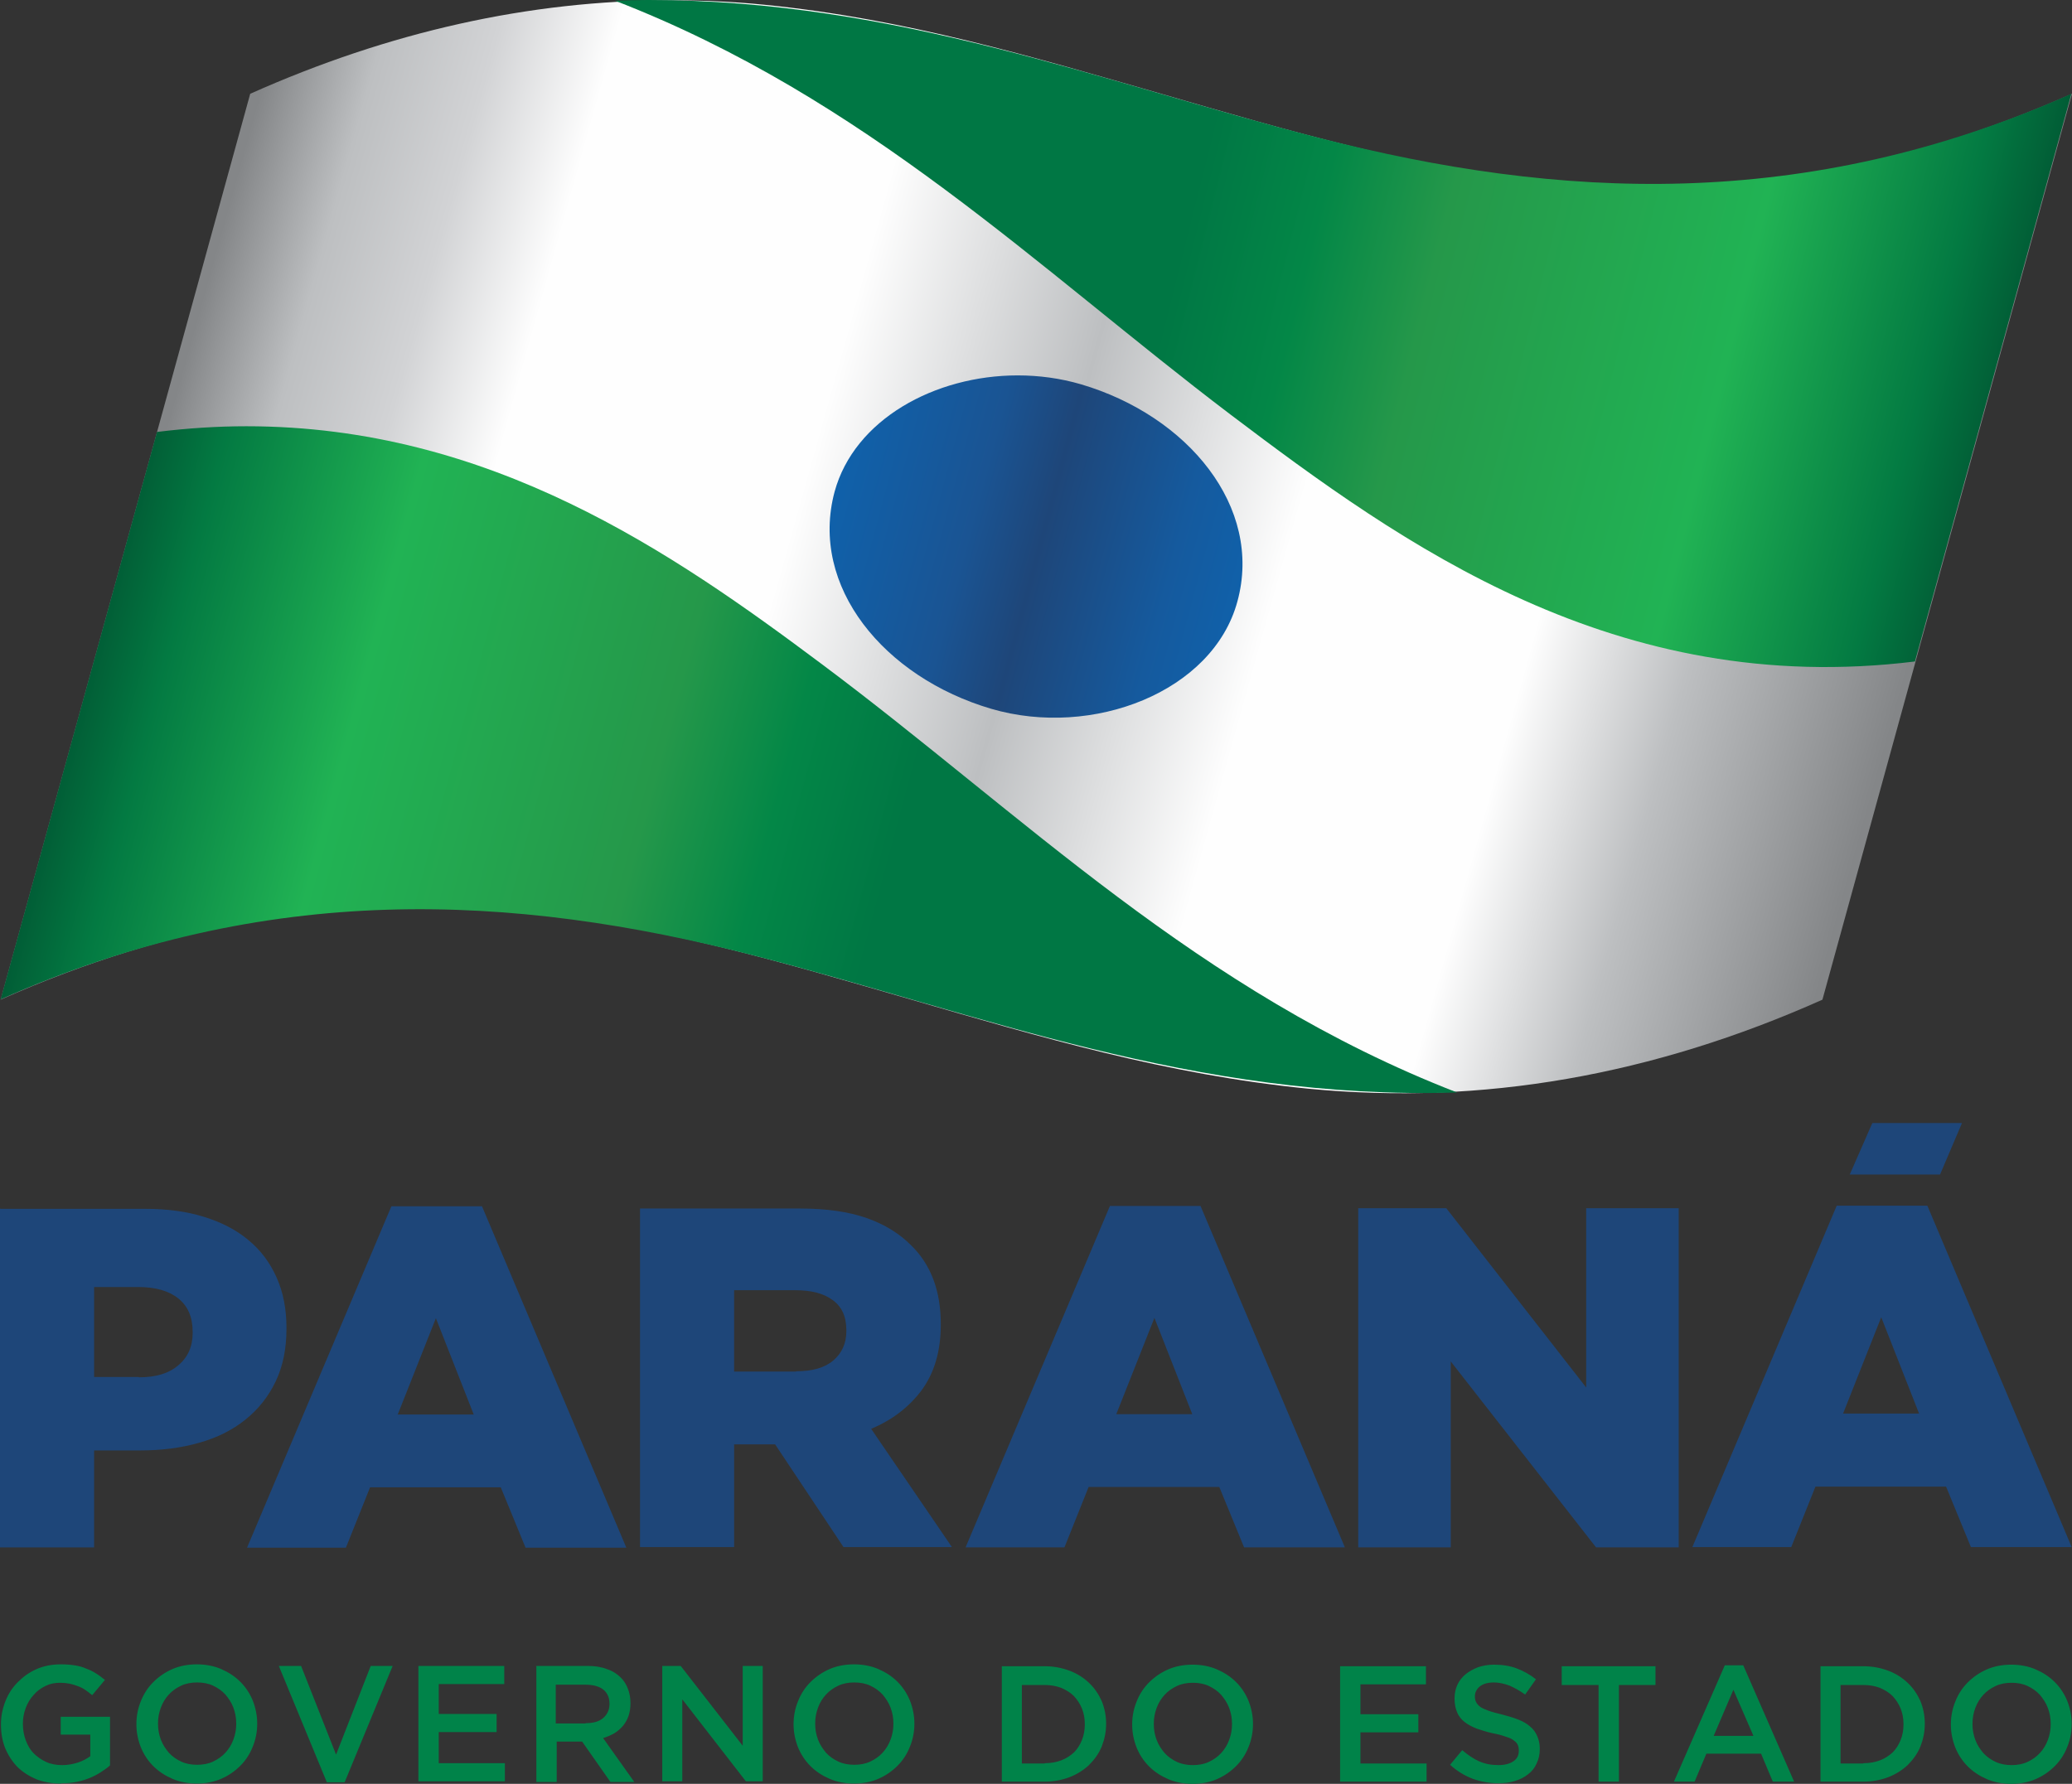 <!-- Generator: Adobe Illustrator 17.0.0, SVG Export Plug-In  -->
<svg version="1.1"
	 xmlns="http://www.w3.org/2000/svg" xmlns:xlink="http://www.w3.org/1999/xlink" xmlns:a="http://ns.adobe.com/AdobeSVGViewerExtensions/3.0/"
	 x="0px" y="0px" width="469.208px" height="404.05px" viewBox="0 0 469.208 404.05" enable-background="new 0 0 469.208 404.05"
	 xml:space="preserve">
<rect x="0" y="0" width="469.208" height="404.05" fill="#333333" stroke="none"/>
<defs>
</defs>
<g id="Layer_x0020_1_1_">
	<path fill="#1E4679" d="M423.994,254.367l-5.112,11.664h20.447l4.968-11.664H423.994z M434.577,320.173l-8.568-21.815l-8.64,21.815
		H434.577z M415.93,273.087h20.519l32.687,77.325h-22.823l-5.616-13.68h-29.591l-5.472,13.68h-22.391L415.93,273.087z
		 M307.646,273.663h19.871l31.679,40.607v-40.607h20.951v76.821h-18.719l-32.903-42.119v42.119h-20.951v-76.821H307.646z
		 M269.991,320.317l-8.568-21.815l-8.64,21.815H269.991z M251.344,273.159h20.519l32.687,77.325h-22.823l-5.616-13.68H246.52
		l-5.472,13.68h-22.391L251.344,273.159z M180.282,310.598c3.672,0,6.48-0.792,8.424-2.448s2.952-3.888,2.952-6.624v-0.216
		c0-3.096-1.008-5.328-3.096-6.84c-2.016-1.512-4.896-2.232-8.424-2.232h-13.896v18.431h14.04V310.598z M144.931,273.735h36.287
		c5.904,0,10.944,0.72,15.047,2.16c4.104,1.44,7.416,3.528,10.008,6.12c4.536,4.392,6.768,10.368,6.768,17.855v0.216
		c0,5.904-1.44,10.8-4.248,14.688c-2.88,3.888-6.696,6.84-11.52,8.856l18.287,26.783H191.01l-15.479-23.255h-0.216h-9.072v23.255
		h-21.311v-76.821V273.735z M107.276,320.389l-8.568-21.815l-8.64,21.815H107.276z M88.629,273.231h20.519l32.687,77.325h-22.823
		l-5.616-13.68H83.805l-5.472,13.68H55.942L88.629,273.231z M31.463,311.965c3.816,0,6.768-0.864,8.928-2.736
		c2.16-1.8,3.24-4.248,3.24-7.344v-0.216c0-3.312-1.08-5.832-3.24-7.56c-2.16-1.728-5.184-2.592-9.072-2.592H21.311v20.375h10.08
		L31.463,311.965z M0.072,273.807h32.903c4.824,0,9.216,0.576,13.176,1.8s7.344,2.952,10.08,5.256
		c2.808,2.304,4.896,5.112,6.408,8.496c1.512,3.384,2.232,7.2,2.232,11.376v0.216c0,4.536-0.792,8.496-2.448,11.952
		c-1.656,3.456-3.96,6.336-6.84,8.64c-2.952,2.376-6.408,4.104-10.512,5.256c-4.032,1.152-8.496,1.728-13.248,1.728H21.311v21.959H0
		v-76.821L0.072,273.807z"/>
	<path fill="#008349" d="M13.68,403.978c-2.016,0-3.888-0.36-5.544-1.008c-1.656-0.72-3.096-1.656-4.248-2.808
		c-1.152-1.224-2.088-2.664-2.736-4.248c-0.648-1.656-0.936-3.384-0.936-5.328v-0.072c0-1.8,0.36-3.528,1.008-5.184
		s1.584-3.096,2.808-4.32c1.224-1.224,2.592-2.232,4.248-2.952s3.456-1.08,5.472-1.08c1.152,0,2.16,0.072,3.096,0.216
		c0.936,0.144,1.8,0.36,2.592,0.72c0.792,0.288,1.584,0.648,2.232,1.08c0.72,0.432,1.368,0.936,2.088,1.512l-2.88,3.456
		c-0.504-0.432-1.008-0.792-1.512-1.152s-1.08-0.648-1.656-0.864c-0.576-0.216-1.224-0.432-1.872-0.576
		c-0.72-0.144-1.44-0.216-2.232-0.216c-1.224,0-2.304,0.216-3.312,0.72c-1.008,0.504-1.944,1.152-2.664,2.016
		c-0.792,0.864-1.368,1.8-1.8,2.952c-0.432,1.152-0.648,2.304-0.648,3.528v0.072c0,1.368,0.216,2.592,0.648,3.744
		c0.432,1.152,1.008,2.16,1.8,2.952c0.792,0.792,1.728,1.44,2.808,1.944s2.304,0.72,3.672,0.72c1.224,0,2.376-0.216,3.528-0.576
		c1.08-0.36,2.016-0.864,2.808-1.44v-4.896h-6.696v-4.032h11.16v11.016c-0.648,0.576-1.368,1.08-2.16,1.584
		c-0.792,0.504-1.656,0.936-2.52,1.296c-0.936,0.36-1.872,0.648-2.952,0.864c-1.08,0.216-2.16,0.288-3.312,0.288L13.68,403.978z
		 M44.638,399.73c1.296,0,2.52-0.216,3.6-0.72c1.08-0.504,2.016-1.152,2.808-2.016c0.792-0.864,1.368-1.8,1.8-2.952
		c0.432-1.152,0.648-2.304,0.648-3.6v-0.072c0-1.296-0.216-2.448-0.648-3.6c-0.432-1.152-1.08-2.088-1.8-2.952
		c-0.792-0.864-1.728-1.512-2.808-2.016c-1.08-0.504-2.304-0.72-3.6-0.72s-2.52,0.216-3.6,0.72c-1.08,0.504-2.016,1.152-2.808,2.016
		c-0.792,0.864-1.368,1.8-1.8,2.952c-0.432,1.152-0.648,2.304-0.648,3.6v0.072c0,1.296,0.216,2.448,0.648,3.6
		c0.432,1.152,1.08,2.088,1.8,2.952c0.792,0.864,1.728,1.512,2.808,2.016C42.119,399.514,43.343,399.73,44.638,399.73z
		 M44.566,403.978c-2.016,0-3.888-0.36-5.544-1.08c-1.656-0.72-3.096-1.656-4.32-2.88c-1.224-1.224-2.16-2.664-2.808-4.248
		c-0.648-1.656-1.008-3.384-1.008-5.184v-0.072c0-1.872,0.36-3.6,1.008-5.184c0.648-1.656,1.584-3.096,2.808-4.32
		c1.224-1.224,2.664-2.232,4.32-2.952s3.528-1.08,5.544-1.08c2.016,0,3.888,0.36,5.544,1.08c1.656,0.72,3.096,1.656,4.32,2.88
		c1.224,1.224,2.16,2.664,2.808,4.248c0.648,1.656,1.008,3.384,1.008,5.184v0.072c0,1.872-0.36,3.6-1.008,5.184
		c-0.648,1.656-1.584,3.096-2.808,4.32c-1.224,1.224-2.664,2.232-4.32,2.952C48.454,403.618,46.582,403.978,44.566,403.978z
		 M63.07,377.339h5.112l7.92,20.087l7.848-20.087h4.968L78.045,403.69h-4.032l-10.872-26.351H63.07z M94.821,377.339h19.367v4.104
		H99.357v6.768h13.104v4.104H99.357v7.056h14.975v4.104H94.749v-26.135H94.821z M132.692,390.299c1.656,0,2.952-0.36,3.888-1.152
		c0.936-0.792,1.44-1.872,1.44-3.168v-0.072c0-1.44-0.504-2.52-1.44-3.24c-0.936-0.72-2.304-1.08-4.032-1.08h-6.696v8.784h6.696
		L132.692,390.299z M121.388,377.339h11.664c1.656,0,3.096,0.216,4.392,0.72c1.296,0.432,2.304,1.08,3.168,1.944
		c0.72,0.72,1.224,1.584,1.584,2.52c0.36,0.936,0.576,2.016,0.576,3.168v0.072c0,1.08-0.144,2.016-0.432,2.88
		c-0.288,0.864-0.72,1.584-1.296,2.304c-0.576,0.648-1.224,1.224-1.944,1.656c-0.792,0.432-1.584,0.792-2.52,1.08l7.056,9.936h-5.4
		l-6.408-9.144h-0.072h-5.688v9.144h-4.608v-26.135L121.388,377.339z M149.899,377.339h4.248l14.04,18.071v-18.071h4.536v26.135
		h-3.816l-14.4-18.575v18.575h-4.536v-26.135H149.899z M193.457,399.73c1.296,0,2.52-0.216,3.6-0.72
		c1.08-0.504,2.016-1.152,2.808-2.016c0.792-0.864,1.368-1.8,1.8-2.952c0.432-1.152,0.648-2.304,0.648-3.6v-0.072
		c0-1.296-0.216-2.448-0.648-3.6c-0.432-1.152-1.08-2.088-1.8-2.952c-0.792-0.864-1.728-1.512-2.808-2.016
		c-1.08-0.504-2.304-0.72-3.6-0.72c-1.296,0-2.52,0.216-3.6,0.72c-1.08,0.504-2.016,1.152-2.808,2.016
		c-0.792,0.864-1.368,1.8-1.8,2.952c-0.432,1.152-0.648,2.304-0.648,3.6v0.072c0,1.296,0.216,2.448,0.648,3.6
		c0.432,1.152,1.08,2.088,1.8,2.952c0.792,0.864,1.728,1.512,2.808,2.016C190.938,399.514,192.162,399.73,193.457,399.73z
		 M193.385,403.978c-2.016,0-3.888-0.36-5.544-1.08c-1.656-0.72-3.096-1.656-4.32-2.88c-1.224-1.224-2.16-2.664-2.808-4.248
		c-0.648-1.656-1.008-3.384-1.008-5.184v-0.072c0-1.872,0.36-3.6,1.008-5.184c0.648-1.656,1.584-3.096,2.808-4.32
		c1.224-1.224,2.664-2.232,4.32-2.952s3.528-1.08,5.544-1.08s3.888,0.36,5.544,1.08s3.096,1.656,4.32,2.88
		c1.224,1.224,2.16,2.664,2.808,4.248c0.648,1.656,1.008,3.384,1.008,5.184v0.072c0,1.872-0.36,3.6-1.008,5.184
		c-0.648,1.656-1.584,3.096-2.808,4.32c-1.224,1.224-2.664,2.232-4.32,2.952C197.273,403.618,195.401,403.978,193.385,403.978z
		 M236.584,399.371c1.368,0,2.592-0.216,3.744-0.648s2.088-1.08,2.88-1.8c0.792-0.792,1.368-1.728,1.8-2.808
		c0.432-1.08,0.648-2.232,0.648-3.528v-0.072c0-1.296-0.216-2.448-0.648-3.528c-0.432-1.08-1.08-2.016-1.8-2.808
		c-0.792-0.792-1.728-1.368-2.88-1.872c-1.152-0.432-2.376-0.648-3.744-0.648H231.4v17.783h5.184V399.371z M226.864,377.411h9.72
		c2.016,0,3.888,0.36,5.616,1.008c1.728,0.648,3.168,1.584,4.392,2.736c1.224,1.152,2.16,2.52,2.88,4.104
		c0.648,1.584,1.008,3.312,1.008,5.112v0.072c0,1.872-0.36,3.528-1.008,5.184c-0.648,1.584-1.656,2.952-2.88,4.176
		c-1.224,1.152-2.736,2.088-4.392,2.736c-1.728,0.648-3.6,1.008-5.616,1.008h-9.72V377.411z M270.135,399.802
		c1.296,0,2.52-0.216,3.6-0.72c1.08-0.504,2.016-1.152,2.808-2.016c0.792-0.864,1.368-1.8,1.8-2.952
		c0.432-1.152,0.648-2.304,0.648-3.6v-0.072c0-1.296-0.216-2.448-0.648-3.6c-0.432-1.152-1.08-2.088-1.8-2.952
		c-0.792-0.864-1.728-1.512-2.808-2.016c-1.08-0.504-2.304-0.72-3.6-0.72c-1.296,0-2.52,0.216-3.6,0.72
		c-1.08,0.504-2.016,1.152-2.808,2.016c-0.792,0.864-1.368,1.8-1.8,2.952c-0.432,1.152-0.648,2.304-0.648,3.6v0.072
		c0,1.296,0.216,2.448,0.648,3.6c0.432,1.152,1.08,2.088,1.8,2.952c0.792,0.864,1.728,1.512,2.808,2.016
		S268.839,399.802,270.135,399.802z M270.063,404.05c-2.016,0-3.888-0.36-5.544-1.08s-3.096-1.656-4.32-2.88
		c-1.224-1.224-2.16-2.664-2.808-4.248c-0.648-1.656-1.008-3.384-1.008-5.184v-0.072c0-1.872,0.36-3.6,1.008-5.184
		c0.648-1.656,1.584-3.096,2.808-4.32c1.224-1.224,2.664-2.232,4.32-2.952s3.528-1.08,5.544-1.08s3.888,0.36,5.544,1.08
		s3.096,1.656,4.32,2.88c1.224,1.224,2.16,2.664,2.808,4.248c0.648,1.656,1.008,3.384,1.008,5.184v0.072
		c0,1.872-0.36,3.6-1.008,5.184c-0.648,1.656-1.584,3.096-2.808,4.32c-1.224,1.224-2.664,2.232-4.32,2.952
		S272.079,404.05,270.063,404.05z M303.542,377.411h19.367v4.104h-14.831v6.768h13.104v4.104h-13.104v7.056h14.975v4.104H303.47
		v-26.135H303.542z M339.253,403.906c-2.016,0-3.96-0.36-5.76-1.008c-1.872-0.72-3.528-1.728-5.112-3.168l2.736-3.312
		c1.296,1.08,2.52,1.944,3.816,2.52c1.296,0.576,2.736,0.864,4.392,0.864c1.44,0,2.52-0.288,3.384-0.864
		c0.864-0.576,1.224-1.368,1.224-2.376v-0.072c0-0.504-0.072-0.864-0.216-1.224c-0.144-0.36-0.432-0.72-0.864-1.008
		c-0.432-0.36-1.008-0.648-1.8-0.864c-0.792-0.288-1.728-0.576-2.952-0.792c-1.368-0.288-2.664-0.72-3.744-1.08
		c-1.08-0.432-2.016-0.936-2.736-1.512c-0.72-0.576-1.296-1.296-1.656-2.16c-0.36-0.864-0.576-1.872-0.576-3.096v-0.072
		c0-1.152,0.216-2.16,0.648-3.096c0.432-0.936,1.08-1.728,1.872-2.376c0.792-0.648,1.728-1.152,2.808-1.584
		c1.08-0.36,2.304-0.576,3.6-0.576c1.944,0,3.672,0.288,5.184,0.864c1.512,0.576,2.952,1.368,4.32,2.448l-2.448,3.456
		c-1.224-0.864-2.376-1.512-3.528-2.016c-1.152-0.432-2.376-0.72-3.528-0.72c-1.368,0-2.376,0.288-3.168,0.864
		c-0.72,0.576-1.152,1.368-1.152,2.232v0.072c0,0.504,0.072,0.936,0.288,1.296c0.144,0.36,0.504,0.72,0.936,1.08
		c0.432,0.288,1.08,0.576,1.872,0.864c0.792,0.288,1.872,0.576,3.096,0.864c1.368,0.36,2.592,0.72,3.672,1.152
		c1.08,0.432,1.944,0.936,2.664,1.584c0.72,0.576,1.224,1.296,1.584,2.16c0.36,0.792,0.576,1.728,0.576,2.808v0.072
		c0,1.224-0.216,2.304-0.72,3.312c-0.432,1.008-1.08,1.8-1.944,2.448c-0.792,0.648-1.8,1.152-2.952,1.512
		c-1.152,0.36-2.376,0.504-3.744,0.504H339.253z M361.932,381.659h-8.28v-4.248h21.239v4.248h-8.28v21.887h-4.608v-21.887H361.932z
		 M397.067,393.179l-4.536-10.44l-4.464,10.44H397.067z M390.515,377.195h4.248l11.52,26.351h-4.824l-2.664-6.336h-12.384
		l-2.664,6.336h-4.68l11.52-26.351H390.515z M421.978,399.371c1.368,0,2.592-0.216,3.744-0.648s2.088-1.08,2.88-1.8
		c0.792-0.792,1.368-1.728,1.8-2.808s0.648-2.232,0.648-3.528v-0.072c0-1.296-0.216-2.448-0.648-3.528
		c-0.432-1.08-1.08-2.016-1.8-2.808c-0.792-0.792-1.728-1.368-2.88-1.872c-1.152-0.432-2.376-0.648-3.744-0.648h-5.184v17.783h5.184
		V399.371z M412.258,377.411h9.72c2.016,0,3.888,0.36,5.616,1.008c1.728,0.648,3.168,1.584,4.392,2.736
		c1.224,1.152,2.16,2.52,2.88,4.104c0.648,1.584,1.008,3.312,1.008,5.112v0.072c0,1.872-0.36,3.528-1.008,5.184
		c-0.648,1.584-1.656,2.952-2.88,4.176c-1.224,1.152-2.736,2.088-4.392,2.736c-1.728,0.648-3.6,1.008-5.616,1.008h-9.72V377.411z
		 M455.529,399.802c1.296,0,2.52-0.216,3.6-0.72c1.08-0.504,2.016-1.152,2.808-2.016c0.792-0.864,1.368-1.8,1.8-2.952
		c0.432-1.152,0.648-2.304,0.648-3.6v-0.072c0-1.296-0.216-2.448-0.648-3.6c-0.432-1.152-1.08-2.088-1.8-2.952
		c-0.792-0.864-1.728-1.512-2.808-2.016c-1.08-0.504-2.304-0.72-3.6-0.72c-1.296,0-2.52,0.216-3.6,0.72
		c-1.08,0.504-2.016,1.152-2.808,2.016c-0.792,0.864-1.368,1.8-1.8,2.952c-0.432,1.152-0.648,2.304-0.648,3.6v0.072
		c0,1.296,0.216,2.448,0.648,3.6c0.432,1.152,1.08,2.088,1.8,2.952c0.792,0.864,1.728,1.512,2.808,2.016
		S454.233,399.802,455.529,399.802z M455.457,404.05c-2.016,0-3.888-0.36-5.544-1.08s-3.096-1.656-4.32-2.88
		c-1.224-1.224-2.16-2.664-2.808-4.248c-0.648-1.656-1.008-3.384-1.008-5.184v-0.072c0-1.872,0.36-3.6,1.008-5.184
		c0.648-1.656,1.584-3.096,2.808-4.32c1.224-1.224,2.664-2.232,4.32-2.952s3.528-1.08,5.544-1.08s3.888,0.36,5.544,1.08
		s3.096,1.656,4.32,2.88c1.224,1.224,2.16,2.664,2.808,4.248c0.648,1.656,1.008,3.384,1.008,5.184v0.072
		c0,1.872-0.36,3.6-1.008,5.184c-0.648,1.656-1.584,3.096-2.808,4.32c-1.224,1.224-2.664,2.232-4.32,2.952
		S457.473,404.05,455.457,404.05z"/>
	
		<linearGradient id="SVGID_1_" gradientUnits="userSpaceOnUse" x1="-2211.581" y1="3438.017" x2="3065.108" y2="1964.207" gradientTransform="matrix(0.072 0 0 -0.072 204.235 318.389)">
		<stop  offset="0" style="stop-color:#848688"/>
		<stop  offset="0.059" style="stop-color:#BDBFC1"/>
		<stop  offset="0.122" style="stop-color:#D2D3D5"/>
		<stop  offset="0.188" style="stop-color:#FEFEFE"/>
		<stop  offset="0.361" style="stop-color:#FEFEFE"/>
		<stop  offset="0.502" style="stop-color:#BDBFC1"/>
		<stop  offset="0.639" style="stop-color:#FEFEFE"/>
		<stop  offset="0.788" style="stop-color:#FEFEFE"/>
		<stop  offset="0.878" style="stop-color:#BDBFC1"/>
		<stop  offset="1" style="stop-color:#848688"/>
	</linearGradient>
	<path fill="url(#SVGID_1_)" d="M56.662,21.239L0.144,226.432c38.375-17.063,77.037-23.975,116.42-20.159l0,0
		c32.039,3.096,61.054,11.808,89.853,20.159l0,0c28.727,8.352,57.814,16.991,89.853,20.159l0,0
		c39.311,3.816,78.045-3.024,116.42-20.159l0,0l56.518-205.193c-38.375,17.063-77.109,23.975-116.42,20.159l0,0
		c-32.039-3.096-61.054-11.808-89.853-20.159l0,0c-28.799-8.28-57.814-16.991-89.853-20.159l0,0
		c-7.056-0.72-14.112-1.008-21.167-1.008C119.876,0.072,88.125,7.2,56.662,21.239L56.662,21.239z"/>
	
		<linearGradient id="SVGID_2_" gradientUnits="userSpaceOnUse" x1="-654.784" y1="4182.895" x2="3594.257" y2="3115.145" gradientTransform="matrix(0.072 0 0 -0.072 204.235 318.389)">
		<stop  offset="0" style="stop-color:#007744"/>
		<stop  offset="0.369" style="stop-color:#007744"/>
		<stop  offset="0.459" style="stop-color:#038747"/>
		<stop  offset="0.549" style="stop-color:#25984A"/>
		<stop  offset="0.769" style="stop-color:#21B354"/>
		<stop  offset="0.91" style="stop-color:#037A42"/>
		<stop  offset="1" style="stop-color:#00482D"/>
	</linearGradient>
	<path fill="url(#SVGID_2_)" d="M139.243,0.144L139.243,0.144c56.878,22.031,95.829,60.694,139.387,93.741l0,0
		c39.023,29.519,87.189,64.294,155.011,55.942l0,0l35.423-128.588c-60.334,26.855-115.988,23.975-170.562,9.936l0,0
		C249.328,18.575,203.033,0,146.875,0l0,0h-0.216C144.211,0,141.763,0.072,139.243,0.144z"/>
	
		<linearGradient id="SVGID_3_" gradientUnits="userSpaceOnUse" x1="-2736.598" y1="2295.785" x2="1491.523" y2="1162.865" gradientTransform="matrix(0.072 0 0 -0.072 204.235 318.389)">
		<stop  offset="0" style="stop-color:#00482D"/>
		<stop  offset="0.09" style="stop-color:#037A42"/>
		<stop  offset="0.231" style="stop-color:#21B354"/>
		<stop  offset="0.451" style="stop-color:#25984A"/>
		<stop  offset="0.541" style="stop-color:#038747"/>
		<stop  offset="0.631" style="stop-color:#007744"/>
		<stop  offset="1" style="stop-color:#007744"/>
	</linearGradient>
	<path fill="url(#SVGID_3_)" d="M35.567,97.773L0.144,226.36c60.334-26.855,115.988-23.975,170.562-9.936l0,0
		c51.406,13.176,99.645,32.831,159.259,31.031l0,0c-58.678-22.751-98.421-63.07-143.707-96.909l0,0
		c-34.055-25.487-75.237-53.998-130.46-53.998c-6.552,0-13.32,0.432-20.303,1.296l0,0L35.567,97.773z"/>
	
		<linearGradient id="SVGID_4_" gradientUnits="userSpaceOnUse" x1="-249.33" y1="2882.68" x2="1109.26" y2="2518.65" gradientTransform="matrix(0.072 0 0 -0.072 204.235 318.389)">
		<stop  offset="0" style="stop-color:#0F62AC"/>
		<stop  offset="0.2" style="stop-color:#155A9E"/>
		<stop  offset="0.341" style="stop-color:#1A5493"/>
		<stop  offset="0.502" style="stop-color:#1E4679"/>
		<stop  offset="0.8" style="stop-color:#155A9E"/>
		<stop  offset="1" style="stop-color:#0F62AC"/>
	</linearGradient>
	<path fill="url(#SVGID_4_)" d="M188.994,111.38c-5.76,21.455,11.232,42.047,35.495,49.174l0,0
		c22.895,6.696,50.182-3.816,55.726-24.335l0,0c5.832-21.383-11.232-42.047-35.423-49.174l0,0c-4.68-1.368-9.504-2.016-14.328-2.016
		l0,0C211.673,85.029,193.457,95.037,188.994,111.38z"/>
</g>
</svg>
